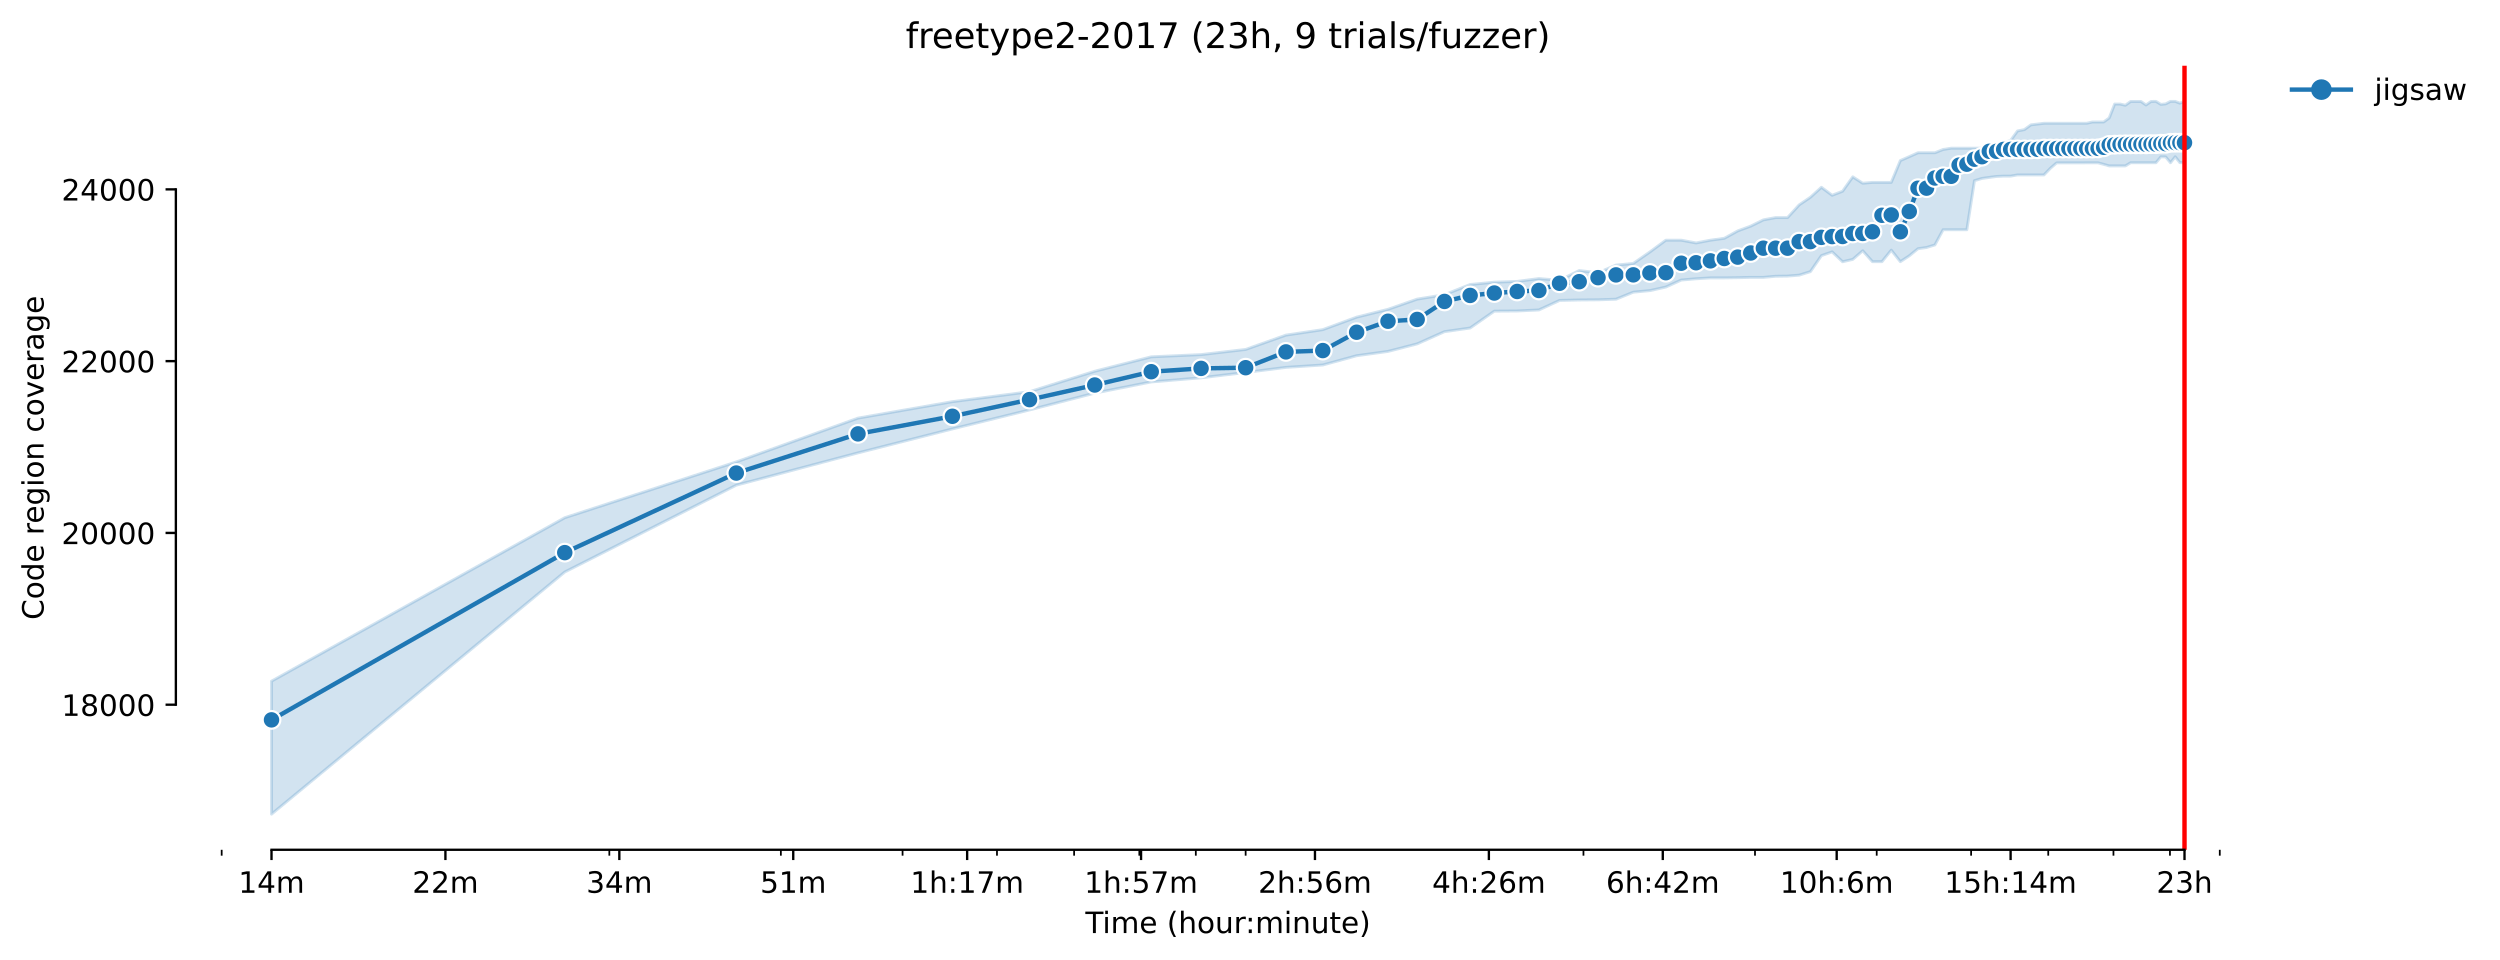 <?xml version="1.0" encoding="utf-8" standalone="no"?>
<!DOCTYPE svg PUBLIC "-//W3C//DTD SVG 1.1//EN"
  "http://www.w3.org/Graphics/SVG/1.1/DTD/svg11.dtd">
<!-- Created with matplotlib (https://matplotlib.org/) -->
<svg height="325.986pt" version="1.1" viewBox="0 0 848.551 325.986" width="848.551pt" xmlns="http://www.w3.org/2000/svg" xmlns:xlink="http://www.w3.org/1999/xlink">
 <defs>
  <style type="text/css">*{stroke-linecap:butt;stroke-linejoin:round;}</style>
 </defs>
 <g id="figure_1">
  <g id="patch_1">
   <path d="M 0 325.986 
L 848.551 325.986 
L 848.551 0 
L 0 0 
z
" style="fill:#ffffff;"/>
  </g>
  <g id="axes_1">
   <g id="patch_2">
    <path d="M 59.691 288.43 
L 773.931 288.43 
L 773.931 22.318 
L 59.691 22.318 
z
" style="fill:#ffffff;"/>
   </g>
   <g id="PolyCollection_1">
    <defs>
     <path d="M 92.156 -94.783 
L 92.156 -49.652 
L 191.689 -131.837 
L 249.912 -161.312 
L 291.222 -172.274 
L 323.264 -180.406 
L 349.445 -186.851 
L 371.58 -192.565 
L 390.755 -196.355 
L 407.668 -197.755 
L 422.797 -199.562 
L 436.483 -201.286 
L 448.978 -202.099 
L 460.472 -205.247 
L 471.113 -206.705 
L 481.02 -209.27 
L 490.288 -213.415 
L 498.993 -214.649 
L 507.201 -220.378 
L 514.965 -220.436 
L 522.33 -220.78 
L 529.336 -224.015 
L 536.016 -224.168 
L 542.399 -224.226 
L 548.511 -224.431 
L 554.373 -226.817 
L 560.005 -227.346 
L 565.424 -228.557 
L 570.646 -230.932 
L 575.685 -231.369 
L 580.553 -231.661 
L 585.262 -231.661 
L 589.821 -231.734 
L 594.239 -231.836 
L 598.526 -231.836 
L 602.689 -232.215 
L 606.734 -232.273 
L 610.668 -232.594 
L 614.498 -233.789 
L 618.228 -239.226 
L 621.863 -240.494 
L 625.409 -237.142 
L 628.869 -237.943 
L 632.248 -240.873 
L 635.549 -237.171 
L 638.776 -237.171 
L 641.932 -241.077 
L 645.02 -237.171 
L 648.044 -239.153 
L 651.004 -241.573 
L 653.905 -241.981 
L 656.749 -242.856 
L 659.537 -248.016 
L 662.273 -248.016 
L 664.957 -248.016 
L 667.592 -248.016 
L 670.179 -264.663 
L 672.721 -265.421 
L 675.218 -265.771 
L 677.673 -266.092 
L 680.086 -266.208 
L 682.46 -266.208 
L 684.795 -266.616 
L 687.092 -266.616 
L 689.354 -266.616 
L 691.58 -266.616 
L 693.772 -266.616 
L 695.932 -268.861 
L 698.059 -270.698 
L 700.155 -270.698 
L 702.221 -270.698 
L 704.258 -270.698 
L 706.267 -270.698 
L 708.247 -270.727 
L 710.201 -270.727 
L 712.129 -270.727 
L 714.03 -270.202 
L 715.908 -269.678 
L 717.76 -269.678 
L 719.59 -269.678 
L 721.396 -269.678 
L 723.18 -270.756 
L 724.942 -270.756 
L 726.682 -270.756 
L 728.402 -270.756 
L 730.101 -270.756 
L 731.781 -270.756 
L 733.441 -272.768 
L 735.082 -272.718 
L 736.705 -270.756 
L 738.309 -272.768 
L 739.896 -270.785 
L 741.465 -270.785 
L 741.465 -291.572 
L 741.465 -291.572 
L 739.896 -290.96 
L 738.309 -291.572 
L 736.705 -291.572 
L 735.082 -290.727 
L 733.441 -290.552 
L 731.781 -291.572 
L 730.101 -291.543 
L 728.402 -290.348 
L 726.682 -291.543 
L 724.942 -291.543 
L 723.18 -291.543 
L 721.396 -290.26 
L 719.59 -290.668 
L 717.76 -290.668 
L 715.908 -285.946 
L 714.03 -284.575 
L 712.129 -284.575 
L 710.201 -284.575 
L 708.247 -284.138 
L 706.267 -284.138 
L 704.258 -284.138 
L 702.221 -284.138 
L 700.155 -284.138 
L 698.059 -284.138 
L 695.932 -284.138 
L 693.772 -284.138 
L 691.58 -283.876 
L 689.354 -283.613 
L 687.092 -281.981 
L 684.795 -281.543 
L 682.46 -278.336 
L 680.086 -277.549 
L 677.673 -277.17 
L 675.218 -277.17 
L 672.721 -275.683 
L 670.179 -275.683 
L 667.592 -275.683 
L 664.957 -275.683 
L 662.273 -275.683 
L 659.537 -275.246 
L 656.749 -274.138 
L 653.905 -274.138 
L 651.004 -274.138 
L 648.044 -272.812 
L 645.02 -271.485 
L 641.932 -264.08 
L 638.776 -264.08 
L 635.549 -264.08 
L 632.248 -263.788 
L 628.869 -265.96 
L 625.409 -261.077 
L 621.863 -259.707 
L 618.228 -262.418 
L 614.498 -259.036 
L 610.668 -256.442 
L 606.734 -252.127 
L 602.689 -252.127 
L 598.526 -251.358 
L 594.239 -249.241 
L 589.821 -247.608 
L 585.262 -245.101 
L 580.553 -244.459 
L 575.685 -243.526 
L 570.646 -244.459 
L 565.424 -244.459 
L 560.005 -240.465 
L 554.373 -236.559 
L 548.511 -236.005 
L 542.399 -233.41 
L 536.016 -234.153 
L 529.336 -230.844 
L 522.33 -231.428 
L 514.965 -230.465 
L 507.201 -230.203 
L 498.993 -229.416 
L 490.288 -225.947 
L 481.02 -224.46 
L 471.113 -220.99 
L 460.472 -218.337 
L 448.978 -214.095 
L 436.483 -212.244 
L 422.797 -207.375 
L 407.668 -205.626 
L 390.755 -204.868 
L 371.58 -199.97 
L 349.445 -193.032 
L 323.264 -189.65 
L 291.222 -184.067 
L 249.912 -169.198 
L 191.689 -150.263 
L 92.156 -94.783 
z
" id="mb2b5dd44fd" style="stroke:#1f77b4;stroke-opacity:0.2;"/>
    </defs>
    <g clip-path="url(#pe4d88404a5)">
     <use style="fill:#1f77b4;fill-opacity:0.2;stroke:#1f77b4;stroke-opacity:0.2;" x="0" xlink:href="#mb2b5dd44fd" y="325.986"/>
    </g>
   </g>
   <g id="matplotlib.axis_1">
    <g id="xtick_1">
     <g id="line2d_1">
      <defs>
       <path d="M 0 0 
L 0 3.5 
" id="m5ed0fbe4b2" style="stroke:#000000;stroke-width:0.8;"/>
      </defs>
      <g>
       <use style="stroke:#000000;stroke-width:0.8;" x="92.156" xlink:href="#m5ed0fbe4b2" y="288.43"/>
      </g>
     </g>
     <g id="text_1">
      <!-- 14m -->
      <g transform="translate(80.923 303.029)scale(0.1 -0.1)">
       <defs>
        <path d="M 12.406 8.297 
L 28.516 8.297 
L 28.516 63.922 
L 10.984 60.406 
L 10.984 69.391 
L 28.422 72.906 
L 38.281 72.906 
L 38.281 8.297 
L 54.391 8.297 
L 54.391 0 
L 12.406 0 
z
" id="DejaVuSans-49"/>
        <path d="M 37.797 64.312 
L 12.891 25.391 
L 37.797 25.391 
z
M 35.203 72.906 
L 47.609 72.906 
L 47.609 25.391 
L 58.016 25.391 
L 58.016 17.188 
L 47.609 17.188 
L 47.609 0 
L 37.797 0 
L 37.797 17.188 
L 4.891 17.188 
L 4.891 26.703 
z
" id="DejaVuSans-52"/>
        <path d="M 52 44.188 
Q 55.375 50.25 60.062 53.125 
Q 64.75 56 71.094 56 
Q 79.641 56 84.281 50.016 
Q 88.922 44.047 88.922 33.016 
L 88.922 0 
L 79.891 0 
L 79.891 32.719 
Q 79.891 40.578 77.094 44.375 
Q 74.312 48.188 68.609 48.188 
Q 61.625 48.188 57.562 43.547 
Q 53.516 38.922 53.516 30.906 
L 53.516 0 
L 44.484 0 
L 44.484 32.719 
Q 44.484 40.625 41.703 44.406 
Q 38.922 48.188 33.109 48.188 
Q 26.219 48.188 22.156 43.531 
Q 18.109 38.875 18.109 30.906 
L 18.109 0 
L 9.078 0 
L 9.078 54.688 
L 18.109 54.688 
L 18.109 46.188 
Q 21.188 51.219 25.484 53.609 
Q 29.781 56 35.688 56 
Q 41.656 56 45.828 52.969 
Q 50 49.953 52 44.188 
z
" id="DejaVuSans-109"/>
       </defs>
       <use xlink:href="#DejaVuSans-49"/>
       <use x="63.623" xlink:href="#DejaVuSans-52"/>
       <use x="127.246" xlink:href="#DejaVuSans-109"/>
      </g>
     </g>
    </g>
    <g id="xtick_2">
     <g id="line2d_2">
      <g>
       <use style="stroke:#000000;stroke-width:0.8;" x="151.184" xlink:href="#m5ed0fbe4b2" y="288.43"/>
      </g>
     </g>
     <g id="text_2">
      <!-- 22m -->
      <g transform="translate(139.952 303.029)scale(0.1 -0.1)">
       <defs>
        <path d="M 19.188 8.297 
L 53.609 8.297 
L 53.609 0 
L 7.328 0 
L 7.328 8.297 
Q 12.938 14.109 22.625 23.891 
Q 32.328 33.688 34.812 36.531 
Q 39.547 41.844 41.422 45.531 
Q 43.312 49.219 43.312 52.781 
Q 43.312 58.594 39.234 62.25 
Q 35.156 65.922 28.609 65.922 
Q 23.969 65.922 18.812 64.312 
Q 13.672 62.703 7.812 59.422 
L 7.812 69.391 
Q 13.766 71.781 18.938 73 
Q 24.125 74.219 28.422 74.219 
Q 39.75 74.219 46.484 68.547 
Q 53.219 62.891 53.219 53.422 
Q 53.219 48.922 51.531 44.891 
Q 49.859 40.875 45.406 35.406 
Q 44.188 33.984 37.641 27.219 
Q 31.109 20.453 19.188 8.297 
z
" id="DejaVuSans-50"/>
       </defs>
       <use xlink:href="#DejaVuSans-50"/>
       <use x="63.623" xlink:href="#DejaVuSans-50"/>
       <use x="127.246" xlink:href="#DejaVuSans-109"/>
      </g>
     </g>
    </g>
    <g id="xtick_3">
     <g id="line2d_3">
      <g>
       <use style="stroke:#000000;stroke-width:0.8;" x="210.213" xlink:href="#m5ed0fbe4b2" y="288.43"/>
      </g>
     </g>
     <g id="text_3">
      <!-- 34m -->
      <g transform="translate(198.98 303.029)scale(0.1 -0.1)">
       <defs>
        <path d="M 40.578 39.312 
Q 47.656 37.797 51.625 33 
Q 55.609 28.219 55.609 21.188 
Q 55.609 10.406 48.188 4.484 
Q 40.766 -1.422 27.094 -1.422 
Q 22.516 -1.422 17.656 -0.516 
Q 12.797 0.391 7.625 2.203 
L 7.625 11.719 
Q 11.719 9.328 16.594 8.109 
Q 21.484 6.891 26.812 6.891 
Q 36.078 6.891 40.938 10.547 
Q 45.797 14.203 45.797 21.188 
Q 45.797 27.641 41.281 31.266 
Q 36.766 34.906 28.719 34.906 
L 20.219 34.906 
L 20.219 43.016 
L 29.109 43.016 
Q 36.375 43.016 40.234 45.922 
Q 44.094 48.828 44.094 54.297 
Q 44.094 59.906 40.109 62.906 
Q 36.141 65.922 28.719 65.922 
Q 24.656 65.922 20.016 65.031 
Q 15.375 64.156 9.812 62.312 
L 9.812 71.094 
Q 15.438 72.656 20.344 73.438 
Q 25.25 74.219 29.594 74.219 
Q 40.828 74.219 47.359 69.109 
Q 53.906 64.016 53.906 55.328 
Q 53.906 49.266 50.438 45.094 
Q 46.969 40.922 40.578 39.312 
z
" id="DejaVuSans-51"/>
       </defs>
       <use xlink:href="#DejaVuSans-51"/>
       <use x="63.623" xlink:href="#DejaVuSans-52"/>
       <use x="127.246" xlink:href="#DejaVuSans-109"/>
      </g>
     </g>
    </g>
    <g id="xtick_4">
     <g id="line2d_4">
      <g>
       <use style="stroke:#000000;stroke-width:0.8;" x="269.241" xlink:href="#m5ed0fbe4b2" y="288.43"/>
      </g>
     </g>
     <g id="text_4">
      <!-- 51m -->
      <g transform="translate(258.008 303.029)scale(0.1 -0.1)">
       <defs>
        <path d="M 10.797 72.906 
L 49.516 72.906 
L 49.516 64.594 
L 19.828 64.594 
L 19.828 46.734 
Q 21.969 47.469 24.109 47.828 
Q 26.266 48.188 28.422 48.188 
Q 40.625 48.188 47.75 41.5 
Q 54.891 34.812 54.891 23.391 
Q 54.891 11.625 47.562 5.094 
Q 40.234 -1.422 26.906 -1.422 
Q 22.312 -1.422 17.547 -0.641 
Q 12.797 0.141 7.719 1.703 
L 7.719 11.625 
Q 12.109 9.234 16.797 8.062 
Q 21.484 6.891 26.703 6.891 
Q 35.156 6.891 40.078 11.328 
Q 45.016 15.766 45.016 23.391 
Q 45.016 31 40.078 35.438 
Q 35.156 39.891 26.703 39.891 
Q 22.75 39.891 18.812 39.016 
Q 14.891 38.141 10.797 36.281 
z
" id="DejaVuSans-53"/>
       </defs>
       <use xlink:href="#DejaVuSans-53"/>
       <use x="63.623" xlink:href="#DejaVuSans-49"/>
       <use x="127.246" xlink:href="#DejaVuSans-109"/>
      </g>
     </g>
    </g>
    <g id="xtick_5">
     <g id="line2d_5">
      <g>
       <use style="stroke:#000000;stroke-width:0.8;" x="328.269" xlink:href="#m5ed0fbe4b2" y="288.43"/>
      </g>
     </g>
     <g id="text_5">
      <!-- 1h:17m -->
      <g transform="translate(309.002 303.029)scale(0.1 -0.1)">
       <defs>
        <path d="M 54.891 33.016 
L 54.891 0 
L 45.906 0 
L 45.906 32.719 
Q 45.906 40.484 42.875 44.328 
Q 39.844 48.188 33.797 48.188 
Q 26.516 48.188 22.312 43.547 
Q 18.109 38.922 18.109 30.906 
L 18.109 0 
L 9.078 0 
L 9.078 75.984 
L 18.109 75.984 
L 18.109 46.188 
Q 21.344 51.125 25.703 53.562 
Q 30.078 56 35.797 56 
Q 45.219 56 50.047 50.172 
Q 54.891 44.344 54.891 33.016 
z
" id="DejaVuSans-104"/>
        <path d="M 11.719 12.406 
L 22.016 12.406 
L 22.016 0 
L 11.719 0 
z
M 11.719 51.703 
L 22.016 51.703 
L 22.016 39.312 
L 11.719 39.312 
z
" id="DejaVuSans-58"/>
        <path d="M 8.203 72.906 
L 55.078 72.906 
L 55.078 68.703 
L 28.609 0 
L 18.312 0 
L 43.219 64.594 
L 8.203 64.594 
z
" id="DejaVuSans-55"/>
       </defs>
       <use xlink:href="#DejaVuSans-49"/>
       <use x="63.623" xlink:href="#DejaVuSans-104"/>
       <use x="127.002" xlink:href="#DejaVuSans-58"/>
       <use x="160.693" xlink:href="#DejaVuSans-49"/>
       <use x="224.316" xlink:href="#DejaVuSans-55"/>
       <use x="287.939" xlink:href="#DejaVuSans-109"/>
      </g>
     </g>
    </g>
    <g id="xtick_6">
     <g id="line2d_6">
      <g>
       <use style="stroke:#000000;stroke-width:0.8;" x="387.297" xlink:href="#m5ed0fbe4b2" y="288.43"/>
      </g>
     </g>
     <g id="text_6">
      <!-- 1h:57m -->
      <g transform="translate(368.03 303.029)scale(0.1 -0.1)">
       <use xlink:href="#DejaVuSans-49"/>
       <use x="63.623" xlink:href="#DejaVuSans-104"/>
       <use x="127.002" xlink:href="#DejaVuSans-58"/>
       <use x="160.693" xlink:href="#DejaVuSans-53"/>
       <use x="224.316" xlink:href="#DejaVuSans-55"/>
       <use x="287.939" xlink:href="#DejaVuSans-109"/>
      </g>
     </g>
    </g>
    <g id="xtick_7">
     <g id="line2d_7">
      <g>
       <use style="stroke:#000000;stroke-width:0.8;" x="446.326" xlink:href="#m5ed0fbe4b2" y="288.43"/>
      </g>
     </g>
     <g id="text_7">
      <!-- 2h:56m -->
      <g transform="translate(427.058 303.029)scale(0.1 -0.1)">
       <defs>
        <path d="M 33.016 40.375 
Q 26.375 40.375 22.484 35.828 
Q 18.609 31.297 18.609 23.391 
Q 18.609 15.531 22.484 10.953 
Q 26.375 6.391 33.016 6.391 
Q 39.656 6.391 43.531 10.953 
Q 47.406 15.531 47.406 23.391 
Q 47.406 31.297 43.531 35.828 
Q 39.656 40.375 33.016 40.375 
z
M 52.594 71.297 
L 52.594 62.312 
Q 48.875 64.062 45.094 64.984 
Q 41.312 65.922 37.594 65.922 
Q 27.828 65.922 22.672 59.328 
Q 17.531 52.734 16.797 39.406 
Q 19.672 43.656 24.016 45.922 
Q 28.375 48.188 33.594 48.188 
Q 44.578 48.188 50.953 41.516 
Q 57.328 34.859 57.328 23.391 
Q 57.328 12.156 50.688 5.359 
Q 44.047 -1.422 33.016 -1.422 
Q 20.359 -1.422 13.672 8.266 
Q 6.984 17.969 6.984 36.375 
Q 6.984 53.656 15.188 63.938 
Q 23.391 74.219 37.203 74.219 
Q 40.922 74.219 44.703 73.484 
Q 48.484 72.75 52.594 71.297 
z
" id="DejaVuSans-54"/>
       </defs>
       <use xlink:href="#DejaVuSans-50"/>
       <use x="63.623" xlink:href="#DejaVuSans-104"/>
       <use x="127.002" xlink:href="#DejaVuSans-58"/>
       <use x="160.693" xlink:href="#DejaVuSans-53"/>
       <use x="224.316" xlink:href="#DejaVuSans-54"/>
       <use x="287.939" xlink:href="#DejaVuSans-109"/>
      </g>
     </g>
    </g>
    <g id="xtick_8">
     <g id="line2d_8">
      <g>
       <use style="stroke:#000000;stroke-width:0.8;" x="505.354" xlink:href="#m5ed0fbe4b2" y="288.43"/>
      </g>
     </g>
     <g id="text_8">
      <!-- 4h:26m -->
      <g transform="translate(486.087 303.029)scale(0.1 -0.1)">
       <use xlink:href="#DejaVuSans-52"/>
       <use x="63.623" xlink:href="#DejaVuSans-104"/>
       <use x="127.002" xlink:href="#DejaVuSans-58"/>
       <use x="160.693" xlink:href="#DejaVuSans-50"/>
       <use x="224.316" xlink:href="#DejaVuSans-54"/>
       <use x="287.939" xlink:href="#DejaVuSans-109"/>
      </g>
     </g>
    </g>
    <g id="xtick_9">
     <g id="line2d_9">
      <g>
       <use style="stroke:#000000;stroke-width:0.8;" x="564.382" xlink:href="#m5ed0fbe4b2" y="288.43"/>
      </g>
     </g>
     <g id="text_9">
      <!-- 6h:42m -->
      <g transform="translate(545.115 303.029)scale(0.1 -0.1)">
       <use xlink:href="#DejaVuSans-54"/>
       <use x="63.623" xlink:href="#DejaVuSans-104"/>
       <use x="127.002" xlink:href="#DejaVuSans-58"/>
       <use x="160.693" xlink:href="#DejaVuSans-52"/>
       <use x="224.316" xlink:href="#DejaVuSans-50"/>
       <use x="287.939" xlink:href="#DejaVuSans-109"/>
      </g>
     </g>
    </g>
    <g id="xtick_10">
     <g id="line2d_10">
      <g>
       <use style="stroke:#000000;stroke-width:0.8;" x="623.41" xlink:href="#m5ed0fbe4b2" y="288.43"/>
      </g>
     </g>
     <g id="text_10">
      <!-- 10h:6m -->
      <g transform="translate(604.143 303.029)scale(0.1 -0.1)">
       <defs>
        <path d="M 31.781 66.406 
Q 24.172 66.406 20.328 58.906 
Q 16.5 51.422 16.5 36.375 
Q 16.5 21.391 20.328 13.891 
Q 24.172 6.391 31.781 6.391 
Q 39.453 6.391 43.281 13.891 
Q 47.125 21.391 47.125 36.375 
Q 47.125 51.422 43.281 58.906 
Q 39.453 66.406 31.781 66.406 
z
M 31.781 74.219 
Q 44.047 74.219 50.516 64.516 
Q 56.984 54.828 56.984 36.375 
Q 56.984 17.969 50.516 8.266 
Q 44.047 -1.422 31.781 -1.422 
Q 19.531 -1.422 13.062 8.266 
Q 6.594 17.969 6.594 36.375 
Q 6.594 54.828 13.062 64.516 
Q 19.531 74.219 31.781 74.219 
z
" id="DejaVuSans-48"/>
       </defs>
       <use xlink:href="#DejaVuSans-49"/>
       <use x="63.623" xlink:href="#DejaVuSans-48"/>
       <use x="127.246" xlink:href="#DejaVuSans-104"/>
       <use x="190.625" xlink:href="#DejaVuSans-58"/>
       <use x="224.316" xlink:href="#DejaVuSans-54"/>
       <use x="287.939" xlink:href="#DejaVuSans-109"/>
      </g>
     </g>
    </g>
    <g id="xtick_11">
     <g id="line2d_11">
      <g>
       <use style="stroke:#000000;stroke-width:0.8;" x="682.439" xlink:href="#m5ed0fbe4b2" y="288.43"/>
      </g>
     </g>
     <g id="text_11">
      <!-- 15h:14m -->
      <g transform="translate(659.99 303.029)scale(0.1 -0.1)">
       <use xlink:href="#DejaVuSans-49"/>
       <use x="63.623" xlink:href="#DejaVuSans-53"/>
       <use x="127.246" xlink:href="#DejaVuSans-104"/>
       <use x="190.625" xlink:href="#DejaVuSans-58"/>
       <use x="224.316" xlink:href="#DejaVuSans-49"/>
       <use x="287.939" xlink:href="#DejaVuSans-52"/>
       <use x="351.562" xlink:href="#DejaVuSans-109"/>
      </g>
     </g>
    </g>
    <g id="xtick_12">
     <g id="line2d_12">
      <g>
       <use style="stroke:#000000;stroke-width:0.8;" x="741.467" xlink:href="#m5ed0fbe4b2" y="288.43"/>
      </g>
     </g>
     <g id="text_12">
      <!-- 23h -->
      <g transform="translate(731.936 303.029)scale(0.1 -0.1)">
       <use xlink:href="#DejaVuSans-50"/>
       <use x="63.623" xlink:href="#DejaVuSans-51"/>
       <use x="127.246" xlink:href="#DejaVuSans-104"/>
      </g>
     </g>
    </g>
    <g id="xtick_13">
     <g id="line2d_13">
      <defs>
       <path d="M 0 0 
L 0 2 
" id="mc67e1b78d8" style="stroke:#000000;stroke-width:0.6;"/>
      </defs>
      <g>
       <use style="stroke:#000000;stroke-width:0.6;" x="75.243" xlink:href="#mc67e1b78d8" y="288.43"/>
      </g>
     </g>
    </g>
    <g id="xtick_14">
     <g id="line2d_14">
      <g>
       <use style="stroke:#000000;stroke-width:0.6;" x="206.818" xlink:href="#mc67e1b78d8" y="288.43"/>
      </g>
     </g>
    </g>
    <g id="xtick_15">
     <g id="line2d_15">
      <g>
       <use style="stroke:#000000;stroke-width:0.6;" x="265.041" xlink:href="#mc67e1b78d8" y="288.43"/>
      </g>
     </g>
    </g>
    <g id="xtick_16">
     <g id="line2d_16">
      <g>
       <use style="stroke:#000000;stroke-width:0.6;" x="306.351" xlink:href="#mc67e1b78d8" y="288.43"/>
      </g>
     </g>
    </g>
    <g id="xtick_17">
     <g id="line2d_17">
      <g>
       <use style="stroke:#000000;stroke-width:0.6;" x="338.394" xlink:href="#mc67e1b78d8" y="288.43"/>
      </g>
     </g>
    </g>
    <g id="xtick_18">
     <g id="line2d_18">
      <g>
       <use style="stroke:#000000;stroke-width:0.6;" x="364.574" xlink:href="#mc67e1b78d8" y="288.43"/>
      </g>
     </g>
    </g>
    <g id="xtick_19">
     <g id="line2d_19">
      <g>
       <use style="stroke:#000000;stroke-width:0.6;" x="386.71" xlink:href="#mc67e1b78d8" y="288.43"/>
      </g>
     </g>
    </g>
    <g id="xtick_20">
     <g id="line2d_20">
      <g>
       <use style="stroke:#000000;stroke-width:0.6;" x="405.884" xlink:href="#mc67e1b78d8" y="288.43"/>
      </g>
     </g>
    </g>
    <g id="xtick_21">
     <g id="line2d_21">
      <g>
       <use style="stroke:#000000;stroke-width:0.6;" x="422.797" xlink:href="#mc67e1b78d8" y="288.43"/>
      </g>
     </g>
    </g>
    <g id="xtick_22">
     <g id="line2d_22">
      <g>
       <use style="stroke:#000000;stroke-width:0.6;" x="537.459" xlink:href="#mc67e1b78d8" y="288.43"/>
      </g>
     </g>
    </g>
    <g id="xtick_23">
     <g id="line2d_23">
      <g>
       <use style="stroke:#000000;stroke-width:0.6;" x="595.682" xlink:href="#mc67e1b78d8" y="288.43"/>
      </g>
     </g>
    </g>
    <g id="xtick_24">
     <g id="line2d_24">
      <g>
       <use style="stroke:#000000;stroke-width:0.6;" x="636.992" xlink:href="#mc67e1b78d8" y="288.43"/>
      </g>
     </g>
    </g>
    <g id="xtick_25">
     <g id="line2d_25">
      <g>
       <use style="stroke:#000000;stroke-width:0.6;" x="669.035" xlink:href="#mc67e1b78d8" y="288.43"/>
      </g>
     </g>
    </g>
    <g id="xtick_26">
     <g id="line2d_26">
      <g>
       <use style="stroke:#000000;stroke-width:0.6;" x="695.215" xlink:href="#mc67e1b78d8" y="288.43"/>
      </g>
     </g>
    </g>
    <g id="xtick_27">
     <g id="line2d_27">
      <g>
       <use style="stroke:#000000;stroke-width:0.6;" x="717.351" xlink:href="#mc67e1b78d8" y="288.43"/>
      </g>
     </g>
    </g>
    <g id="xtick_28">
     <g id="line2d_28">
      <g>
       <use style="stroke:#000000;stroke-width:0.6;" x="736.525" xlink:href="#mc67e1b78d8" y="288.43"/>
      </g>
     </g>
    </g>
    <g id="xtick_29">
     <g id="line2d_29">
      <g>
       <use style="stroke:#000000;stroke-width:0.6;" x="753.438" xlink:href="#mc67e1b78d8" y="288.43"/>
      </g>
     </g>
    </g>
    <g id="text_13">
     <!-- Time (hour:minute) -->
     <g transform="translate(368.404 316.707)scale(0.1 -0.1)">
      <defs>
       <path d="M -0.297 72.906 
L 61.375 72.906 
L 61.375 64.594 
L 35.5 64.594 
L 35.5 0 
L 25.594 0 
L 25.594 64.594 
L -0.297 64.594 
z
" id="DejaVuSans-84"/>
       <path d="M 9.422 54.688 
L 18.406 54.688 
L 18.406 0 
L 9.422 0 
z
M 9.422 75.984 
L 18.406 75.984 
L 18.406 64.594 
L 9.422 64.594 
z
" id="DejaVuSans-105"/>
       <path d="M 56.203 29.594 
L 56.203 25.203 
L 14.891 25.203 
Q 15.484 15.922 20.484 11.062 
Q 25.484 6.203 34.422 6.203 
Q 39.594 6.203 44.453 7.469 
Q 49.312 8.734 54.109 11.281 
L 54.109 2.781 
Q 49.266 0.734 44.188 -0.344 
Q 39.109 -1.422 33.891 -1.422 
Q 20.797 -1.422 13.156 6.188 
Q 5.516 13.812 5.516 26.812 
Q 5.516 40.234 12.766 48.109 
Q 20.016 56 32.328 56 
Q 43.359 56 49.781 48.891 
Q 56.203 41.797 56.203 29.594 
z
M 47.219 32.234 
Q 47.125 39.594 43.094 43.984 
Q 39.062 48.391 32.422 48.391 
Q 24.906 48.391 20.391 44.141 
Q 15.875 39.891 15.188 32.172 
z
" id="DejaVuSans-101"/>
       <path id="DejaVuSans-32"/>
       <path d="M 31 75.875 
Q 24.469 64.656 21.281 53.656 
Q 18.109 42.672 18.109 31.391 
Q 18.109 20.125 21.312 9.062 
Q 24.516 -2 31 -13.188 
L 23.188 -13.188 
Q 15.875 -1.703 12.234 9.375 
Q 8.594 20.453 8.594 31.391 
Q 8.594 42.281 12.203 53.312 
Q 15.828 64.359 23.188 75.875 
z
" id="DejaVuSans-40"/>
       <path d="M 30.609 48.391 
Q 23.391 48.391 19.188 42.75 
Q 14.984 37.109 14.984 27.297 
Q 14.984 17.484 19.156 11.844 
Q 23.344 6.203 30.609 6.203 
Q 37.797 6.203 41.984 11.859 
Q 46.188 17.531 46.188 27.297 
Q 46.188 37.016 41.984 42.703 
Q 37.797 48.391 30.609 48.391 
z
M 30.609 56 
Q 42.328 56 49.016 48.375 
Q 55.719 40.766 55.719 27.297 
Q 55.719 13.875 49.016 6.219 
Q 42.328 -1.422 30.609 -1.422 
Q 18.844 -1.422 12.172 6.219 
Q 5.516 13.875 5.516 27.297 
Q 5.516 40.766 12.172 48.375 
Q 18.844 56 30.609 56 
z
" id="DejaVuSans-111"/>
       <path d="M 8.5 21.578 
L 8.5 54.688 
L 17.484 54.688 
L 17.484 21.922 
Q 17.484 14.156 20.5 10.266 
Q 23.531 6.391 29.594 6.391 
Q 36.859 6.391 41.078 11.031 
Q 45.312 15.672 45.312 23.688 
L 45.312 54.688 
L 54.297 54.688 
L 54.297 0 
L 45.312 0 
L 45.312 8.406 
Q 42.047 3.422 37.719 1 
Q 33.406 -1.422 27.688 -1.422 
Q 18.266 -1.422 13.375 4.438 
Q 8.5 10.297 8.5 21.578 
z
M 31.109 56 
z
" id="DejaVuSans-117"/>
       <path d="M 41.109 46.297 
Q 39.594 47.172 37.812 47.578 
Q 36.031 48 33.891 48 
Q 26.266 48 22.188 43.047 
Q 18.109 38.094 18.109 28.812 
L 18.109 0 
L 9.078 0 
L 9.078 54.688 
L 18.109 54.688 
L 18.109 46.188 
Q 20.953 51.172 25.484 53.578 
Q 30.031 56 36.531 56 
Q 37.453 56 38.578 55.875 
Q 39.703 55.766 41.062 55.516 
z
" id="DejaVuSans-114"/>
       <path d="M 54.891 33.016 
L 54.891 0 
L 45.906 0 
L 45.906 32.719 
Q 45.906 40.484 42.875 44.328 
Q 39.844 48.188 33.797 48.188 
Q 26.516 48.188 22.312 43.547 
Q 18.109 38.922 18.109 30.906 
L 18.109 0 
L 9.078 0 
L 9.078 54.688 
L 18.109 54.688 
L 18.109 46.188 
Q 21.344 51.125 25.703 53.562 
Q 30.078 56 35.797 56 
Q 45.219 56 50.047 50.172 
Q 54.891 44.344 54.891 33.016 
z
" id="DejaVuSans-110"/>
       <path d="M 18.312 70.219 
L 18.312 54.688 
L 36.812 54.688 
L 36.812 47.703 
L 18.312 47.703 
L 18.312 18.016 
Q 18.312 11.328 20.141 9.422 
Q 21.969 7.516 27.594 7.516 
L 36.812 7.516 
L 36.812 0 
L 27.594 0 
Q 17.188 0 13.234 3.875 
Q 9.281 7.766 9.281 18.016 
L 9.281 47.703 
L 2.688 47.703 
L 2.688 54.688 
L 9.281 54.688 
L 9.281 70.219 
z
" id="DejaVuSans-116"/>
       <path d="M 8.016 75.875 
L 15.828 75.875 
Q 23.141 64.359 26.781 53.312 
Q 30.422 42.281 30.422 31.391 
Q 30.422 20.453 26.781 9.375 
Q 23.141 -1.703 15.828 -13.188 
L 8.016 -13.188 
Q 14.5 -2 17.703 9.062 
Q 20.906 20.125 20.906 31.391 
Q 20.906 42.672 17.703 53.656 
Q 14.5 64.656 8.016 75.875 
z
" id="DejaVuSans-41"/>
      </defs>
      <use xlink:href="#DejaVuSans-84"/>
      <use x="57.959" xlink:href="#DejaVuSans-105"/>
      <use x="85.742" xlink:href="#DejaVuSans-109"/>
      <use x="183.154" xlink:href="#DejaVuSans-101"/>
      <use x="244.678" xlink:href="#DejaVuSans-32"/>
      <use x="276.465" xlink:href="#DejaVuSans-40"/>
      <use x="315.479" xlink:href="#DejaVuSans-104"/>
      <use x="378.857" xlink:href="#DejaVuSans-111"/>
      <use x="440.039" xlink:href="#DejaVuSans-117"/>
      <use x="503.418" xlink:href="#DejaVuSans-114"/>
      <use x="542.781" xlink:href="#DejaVuSans-58"/>
      <use x="576.473" xlink:href="#DejaVuSans-109"/>
      <use x="673.885" xlink:href="#DejaVuSans-105"/>
      <use x="701.668" xlink:href="#DejaVuSans-110"/>
      <use x="765.047" xlink:href="#DejaVuSans-117"/>
      <use x="828.426" xlink:href="#DejaVuSans-116"/>
      <use x="867.635" xlink:href="#DejaVuSans-101"/>
      <use x="929.158" xlink:href="#DejaVuSans-41"/>
     </g>
    </g>
   </g>
   <g id="matplotlib.axis_2">
    <g id="ytick_1">
     <g id="line2d_30">
      <defs>
       <path d="M 0 0 
L -3.5 0 
" id="m60348c492c" style="stroke:#000000;stroke-width:0.8;"/>
      </defs>
      <g>
       <use style="stroke:#000000;stroke-width:0.8;" x="59.691" xlink:href="#m60348c492c" y="239.192"/>
      </g>
     </g>
     <g id="text_14">
      <!-- 18000 -->
      <g transform="translate(20.878 242.991)scale(0.1 -0.1)">
       <defs>
        <path d="M 31.781 34.625 
Q 24.75 34.625 20.719 30.859 
Q 16.703 27.094 16.703 20.516 
Q 16.703 13.922 20.719 10.156 
Q 24.75 6.391 31.781 6.391 
Q 38.812 6.391 42.859 10.172 
Q 46.922 13.969 46.922 20.516 
Q 46.922 27.094 42.891 30.859 
Q 38.875 34.625 31.781 34.625 
z
M 21.922 38.812 
Q 15.578 40.375 12.031 44.719 
Q 8.5 49.078 8.5 55.328 
Q 8.5 64.062 14.719 69.141 
Q 20.953 74.219 31.781 74.219 
Q 42.672 74.219 48.875 69.141 
Q 55.078 64.062 55.078 55.328 
Q 55.078 49.078 51.531 44.719 
Q 48 40.375 41.703 38.812 
Q 48.828 37.156 52.797 32.312 
Q 56.781 27.484 56.781 20.516 
Q 56.781 9.906 50.312 4.234 
Q 43.844 -1.422 31.781 -1.422 
Q 19.734 -1.422 13.25 4.234 
Q 6.781 9.906 6.781 20.516 
Q 6.781 27.484 10.781 32.312 
Q 14.797 37.156 21.922 38.812 
z
M 18.312 54.391 
Q 18.312 48.734 21.844 45.562 
Q 25.391 42.391 31.781 42.391 
Q 38.141 42.391 41.719 45.562 
Q 45.312 48.734 45.312 54.391 
Q 45.312 60.062 41.719 63.234 
Q 38.141 66.406 31.781 66.406 
Q 25.391 66.406 21.844 63.234 
Q 18.312 60.062 18.312 54.391 
z
" id="DejaVuSans-56"/>
       </defs>
       <use xlink:href="#DejaVuSans-49"/>
       <use x="63.623" xlink:href="#DejaVuSans-56"/>
       <use x="127.246" xlink:href="#DejaVuSans-48"/>
       <use x="190.869" xlink:href="#DejaVuSans-48"/>
       <use x="254.492" xlink:href="#DejaVuSans-48"/>
      </g>
     </g>
    </g>
    <g id="ytick_2">
     <g id="line2d_31">
      <g>
       <use style="stroke:#000000;stroke-width:0.8;" x="59.691" xlink:href="#m60348c492c" y="180.884"/>
      </g>
     </g>
     <g id="text_15">
      <!-- 20000 -->
      <g transform="translate(20.878 184.683)scale(0.1 -0.1)">
       <use xlink:href="#DejaVuSans-50"/>
       <use x="63.623" xlink:href="#DejaVuSans-48"/>
       <use x="127.246" xlink:href="#DejaVuSans-48"/>
       <use x="190.869" xlink:href="#DejaVuSans-48"/>
       <use x="254.492" xlink:href="#DejaVuSans-48"/>
      </g>
     </g>
    </g>
    <g id="ytick_3">
     <g id="line2d_32">
      <g>
       <use style="stroke:#000000;stroke-width:0.8;" x="59.691" xlink:href="#m60348c492c" y="122.576"/>
      </g>
     </g>
     <g id="text_16">
      <!-- 22000 -->
      <g transform="translate(20.878 126.375)scale(0.1 -0.1)">
       <use xlink:href="#DejaVuSans-50"/>
       <use x="63.623" xlink:href="#DejaVuSans-50"/>
       <use x="127.246" xlink:href="#DejaVuSans-48"/>
       <use x="190.869" xlink:href="#DejaVuSans-48"/>
       <use x="254.492" xlink:href="#DejaVuSans-48"/>
      </g>
     </g>
    </g>
    <g id="ytick_4">
     <g id="line2d_33">
      <g>
       <use style="stroke:#000000;stroke-width:0.8;" x="59.691" xlink:href="#m60348c492c" y="64.268"/>
      </g>
     </g>
     <g id="text_17">
      <!-- 24000 -->
      <g transform="translate(20.878 68.067)scale(0.1 -0.1)">
       <use xlink:href="#DejaVuSans-50"/>
       <use x="63.623" xlink:href="#DejaVuSans-52"/>
       <use x="127.246" xlink:href="#DejaVuSans-48"/>
       <use x="190.869" xlink:href="#DejaVuSans-48"/>
       <use x="254.492" xlink:href="#DejaVuSans-48"/>
      </g>
     </g>
    </g>
    <g id="text_18">
     <!-- Code region coverage -->
     <g transform="translate(14.798 210.38)rotate(-90)scale(0.1 -0.1)">
      <defs>
       <path d="M 64.406 67.281 
L 64.406 56.891 
Q 59.422 61.531 53.781 63.812 
Q 48.141 66.109 41.797 66.109 
Q 29.297 66.109 22.656 58.469 
Q 16.016 50.828 16.016 36.375 
Q 16.016 21.969 22.656 14.328 
Q 29.297 6.688 41.797 6.688 
Q 48.141 6.688 53.781 8.984 
Q 59.422 11.281 64.406 15.922 
L 64.406 5.609 
Q 59.234 2.094 53.438 0.328 
Q 47.656 -1.422 41.219 -1.422 
Q 24.656 -1.422 15.125 8.703 
Q 5.609 18.844 5.609 36.375 
Q 5.609 53.953 15.125 64.078 
Q 24.656 74.219 41.219 74.219 
Q 47.75 74.219 53.531 72.484 
Q 59.328 70.75 64.406 67.281 
z
" id="DejaVuSans-67"/>
       <path d="M 45.406 46.391 
L 45.406 75.984 
L 54.391 75.984 
L 54.391 0 
L 45.406 0 
L 45.406 8.203 
Q 42.578 3.328 38.25 0.953 
Q 33.938 -1.422 27.875 -1.422 
Q 17.969 -1.422 11.734 6.484 
Q 5.516 14.406 5.516 27.297 
Q 5.516 40.188 11.734 48.094 
Q 17.969 56 27.875 56 
Q 33.938 56 38.25 53.625 
Q 42.578 51.266 45.406 46.391 
z
M 14.797 27.297 
Q 14.797 17.391 18.875 11.75 
Q 22.953 6.109 30.078 6.109 
Q 37.203 6.109 41.297 11.75 
Q 45.406 17.391 45.406 27.297 
Q 45.406 37.203 41.297 42.844 
Q 37.203 48.484 30.078 48.484 
Q 22.953 48.484 18.875 42.844 
Q 14.797 37.203 14.797 27.297 
z
" id="DejaVuSans-100"/>
       <path d="M 45.406 27.984 
Q 45.406 37.75 41.375 43.109 
Q 37.359 48.484 30.078 48.484 
Q 22.859 48.484 18.828 43.109 
Q 14.797 37.75 14.797 27.984 
Q 14.797 18.266 18.828 12.891 
Q 22.859 7.516 30.078 7.516 
Q 37.359 7.516 41.375 12.891 
Q 45.406 18.266 45.406 27.984 
z
M 54.391 6.781 
Q 54.391 -7.172 48.188 -13.984 
Q 42 -20.797 29.203 -20.797 
Q 24.469 -20.797 20.266 -20.094 
Q 16.062 -19.391 12.109 -17.922 
L 12.109 -9.188 
Q 16.062 -11.328 19.922 -12.344 
Q 23.781 -13.375 27.781 -13.375 
Q 36.625 -13.375 41.016 -8.766 
Q 45.406 -4.156 45.406 5.172 
L 45.406 9.625 
Q 42.625 4.781 38.281 2.391 
Q 33.938 0 27.875 0 
Q 17.828 0 11.672 7.656 
Q 5.516 15.328 5.516 27.984 
Q 5.516 40.672 11.672 48.328 
Q 17.828 56 27.875 56 
Q 33.938 56 38.281 53.609 
Q 42.625 51.219 45.406 46.391 
L 45.406 54.688 
L 54.391 54.688 
z
" id="DejaVuSans-103"/>
       <path d="M 48.781 52.594 
L 48.781 44.188 
Q 44.969 46.297 41.141 47.344 
Q 37.312 48.391 33.406 48.391 
Q 24.656 48.391 19.812 42.844 
Q 14.984 37.312 14.984 27.297 
Q 14.984 17.281 19.812 11.734 
Q 24.656 6.203 33.406 6.203 
Q 37.312 6.203 41.141 7.25 
Q 44.969 8.297 48.781 10.406 
L 48.781 2.094 
Q 45.016 0.344 40.984 -0.531 
Q 36.969 -1.422 32.422 -1.422 
Q 20.062 -1.422 12.781 6.344 
Q 5.516 14.109 5.516 27.297 
Q 5.516 40.672 12.859 48.328 
Q 20.219 56 33.016 56 
Q 37.156 56 41.109 55.141 
Q 45.062 54.297 48.781 52.594 
z
" id="DejaVuSans-99"/>
       <path d="M 2.984 54.688 
L 12.5 54.688 
L 29.594 8.797 
L 46.688 54.688 
L 56.203 54.688 
L 35.688 0 
L 23.484 0 
z
" id="DejaVuSans-118"/>
       <path d="M 34.281 27.484 
Q 23.391 27.484 19.188 25 
Q 14.984 22.516 14.984 16.5 
Q 14.984 11.719 18.141 8.906 
Q 21.297 6.109 26.703 6.109 
Q 34.188 6.109 38.703 11.406 
Q 43.219 16.703 43.219 25.484 
L 43.219 27.484 
z
M 52.203 31.203 
L 52.203 0 
L 43.219 0 
L 43.219 8.297 
Q 40.141 3.328 35.547 0.953 
Q 30.953 -1.422 24.312 -1.422 
Q 15.922 -1.422 10.953 3.297 
Q 6 8.016 6 15.922 
Q 6 25.141 12.172 29.828 
Q 18.359 34.516 30.609 34.516 
L 43.219 34.516 
L 43.219 35.406 
Q 43.219 41.609 39.141 45 
Q 35.062 48.391 27.688 48.391 
Q 23 48.391 18.547 47.266 
Q 14.109 46.141 10.016 43.891 
L 10.016 52.203 
Q 14.938 54.109 19.578 55.047 
Q 24.219 56 28.609 56 
Q 40.484 56 46.344 49.844 
Q 52.203 43.703 52.203 31.203 
z
" id="DejaVuSans-97"/>
      </defs>
      <use xlink:href="#DejaVuSans-67"/>
      <use x="69.824" xlink:href="#DejaVuSans-111"/>
      <use x="131.006" xlink:href="#DejaVuSans-100"/>
      <use x="194.482" xlink:href="#DejaVuSans-101"/>
      <use x="256.006" xlink:href="#DejaVuSans-32"/>
      <use x="287.793" xlink:href="#DejaVuSans-114"/>
      <use x="326.656" xlink:href="#DejaVuSans-101"/>
      <use x="388.18" xlink:href="#DejaVuSans-103"/>
      <use x="451.656" xlink:href="#DejaVuSans-105"/>
      <use x="479.439" xlink:href="#DejaVuSans-111"/>
      <use x="540.621" xlink:href="#DejaVuSans-110"/>
      <use x="604" xlink:href="#DejaVuSans-32"/>
      <use x="635.787" xlink:href="#DejaVuSans-99"/>
      <use x="690.768" xlink:href="#DejaVuSans-111"/>
      <use x="751.949" xlink:href="#DejaVuSans-118"/>
      <use x="811.129" xlink:href="#DejaVuSans-101"/>
      <use x="872.652" xlink:href="#DejaVuSans-114"/>
      <use x="913.766" xlink:href="#DejaVuSans-97"/>
      <use x="975.045" xlink:href="#DejaVuSans-103"/>
      <use x="1038.521" xlink:href="#DejaVuSans-101"/>
     </g>
    </g>
   </g>
   <g id="line2d_34">
    <path clip-path="url(#pe4d88404a5)" d="M 92.156 244.338 
L 191.689 187.575 
L 249.912 160.564 
L 291.222 147.269 
L 323.264 141.293 
L 349.445 135.637 
L 371.58 130.681 
L 390.755 126.162 
L 407.668 125.039 
L 422.797 124.806 
L 436.483 119.442 
L 448.978 118.99 
L 460.472 112.766 
L 471.113 109.034 
L 481.02 108.422 
L 490.288 102.314 
L 498.993 100.273 
L 507.201 99.457 
L 514.965 98.932 
L 522.33 98.597 
L 529.336 96.148 
L 536.016 95.608 
L 542.399 94.238 
L 548.511 93.305 
L 554.373 93.291 
L 560.005 92.649 
L 565.424 92.562 
L 570.646 89.34 
L 575.685 89.18 
L 580.553 88.539 
L 585.262 87.737 
L 589.821 87.27 
L 594.239 85.871 
L 598.526 84.238 
L 602.689 84.238 
L 606.734 84.238 
L 610.668 82.008 
L 614.498 82.008 
L 618.228 80.565 
L 621.863 80.303 
L 625.409 80.273 
L 628.869 79.253 
L 632.248 79.238 
L 635.549 78.67 
L 638.776 73.072 
L 641.932 72.956 
L 645.02 78.67 
L 648.044 71.79 
L 651.004 63.889 
L 653.905 63.86 
L 656.749 60.42 
L 659.537 59.836 
L 662.273 59.836 
L 664.957 56.046 
L 667.592 55.726 
L 670.179 54.035 
L 672.721 53.189 
L 675.218 51.353 
L 677.673 51.353 
L 680.086 50.711 
L 682.46 50.711 
L 684.795 50.711 
L 687.092 50.711 
L 689.354 50.711 
L 691.58 50.682 
L 693.772 50.42 
L 695.932 50.42 
L 698.059 50.42 
L 700.155 50.42 
L 702.221 50.42 
L 704.258 50.42 
L 706.267 50.42 
L 708.247 50.42 
L 710.201 50.42 
L 712.129 50.361 
L 714.03 49.997 
L 715.908 49.195 
L 717.76 49.108 
L 719.59 49.049 
L 721.396 48.991 
L 723.18 48.991 
L 724.942 48.991 
L 726.682 48.991 
L 728.402 48.991 
L 730.101 48.933 
L 731.781 48.933 
L 733.441 48.787 
L 735.082 48.787 
L 736.705 48.466 
L 738.309 48.437 
L 739.896 48.437 
L 741.465 48.437 
" style="fill:none;stroke:#1f77b4;stroke-linecap:square;stroke-width:1.5;"/>
    <defs>
     <path d="M 0 3 
C 0.796 3 1.559 2.684 2.121 2.121 
C 2.684 1.559 3 0.796 3 0 
C 3 -0.796 2.684 -1.559 2.121 -2.121 
C 1.559 -2.684 0.796 -3 0 -3 
C -0.796 -3 -1.559 -2.684 -2.121 -2.121 
C -2.684 -1.559 -3 -0.796 -3 0 
C -3 0.796 -2.684 1.559 -2.121 2.121 
C -1.559 2.684 -0.796 3 0 3 
z
" id="mf9d7f51f19" style="stroke:#ffffff;stroke-width:0.75;"/>
    </defs>
    <g clip-path="url(#pe4d88404a5)">
     <use style="fill:#1f77b4;stroke:#ffffff;stroke-width:0.75;" x="92.156" xlink:href="#mf9d7f51f19" y="244.338"/>
     <use style="fill:#1f77b4;stroke:#ffffff;stroke-width:0.75;" x="191.689" xlink:href="#mf9d7f51f19" y="187.575"/>
     <use style="fill:#1f77b4;stroke:#ffffff;stroke-width:0.75;" x="249.912" xlink:href="#mf9d7f51f19" y="160.564"/>
     <use style="fill:#1f77b4;stroke:#ffffff;stroke-width:0.75;" x="291.222" xlink:href="#mf9d7f51f19" y="147.269"/>
     <use style="fill:#1f77b4;stroke:#ffffff;stroke-width:0.75;" x="323.264" xlink:href="#mf9d7f51f19" y="141.293"/>
     <use style="fill:#1f77b4;stroke:#ffffff;stroke-width:0.75;" x="349.445" xlink:href="#mf9d7f51f19" y="135.637"/>
     <use style="fill:#1f77b4;stroke:#ffffff;stroke-width:0.75;" x="371.58" xlink:href="#mf9d7f51f19" y="130.681"/>
     <use style="fill:#1f77b4;stroke:#ffffff;stroke-width:0.75;" x="390.755" xlink:href="#mf9d7f51f19" y="126.162"/>
     <use style="fill:#1f77b4;stroke:#ffffff;stroke-width:0.75;" x="407.668" xlink:href="#mf9d7f51f19" y="125.039"/>
     <use style="fill:#1f77b4;stroke:#ffffff;stroke-width:0.75;" x="422.797" xlink:href="#mf9d7f51f19" y="124.806"/>
     <use style="fill:#1f77b4;stroke:#ffffff;stroke-width:0.75;" x="436.483" xlink:href="#mf9d7f51f19" y="119.442"/>
     <use style="fill:#1f77b4;stroke:#ffffff;stroke-width:0.75;" x="448.978" xlink:href="#mf9d7f51f19" y="118.99"/>
     <use style="fill:#1f77b4;stroke:#ffffff;stroke-width:0.75;" x="460.472" xlink:href="#mf9d7f51f19" y="112.766"/>
     <use style="fill:#1f77b4;stroke:#ffffff;stroke-width:0.75;" x="471.113" xlink:href="#mf9d7f51f19" y="109.034"/>
     <use style="fill:#1f77b4;stroke:#ffffff;stroke-width:0.75;" x="481.02" xlink:href="#mf9d7f51f19" y="108.422"/>
     <use style="fill:#1f77b4;stroke:#ffffff;stroke-width:0.75;" x="490.288" xlink:href="#mf9d7f51f19" y="102.314"/>
     <use style="fill:#1f77b4;stroke:#ffffff;stroke-width:0.75;" x="498.993" xlink:href="#mf9d7f51f19" y="100.273"/>
     <use style="fill:#1f77b4;stroke:#ffffff;stroke-width:0.75;" x="507.201" xlink:href="#mf9d7f51f19" y="99.457"/>
     <use style="fill:#1f77b4;stroke:#ffffff;stroke-width:0.75;" x="514.965" xlink:href="#mf9d7f51f19" y="98.932"/>
     <use style="fill:#1f77b4;stroke:#ffffff;stroke-width:0.75;" x="522.33" xlink:href="#mf9d7f51f19" y="98.597"/>
     <use style="fill:#1f77b4;stroke:#ffffff;stroke-width:0.75;" x="529.336" xlink:href="#mf9d7f51f19" y="96.148"/>
     <use style="fill:#1f77b4;stroke:#ffffff;stroke-width:0.75;" x="536.016" xlink:href="#mf9d7f51f19" y="95.608"/>
     <use style="fill:#1f77b4;stroke:#ffffff;stroke-width:0.75;" x="542.399" xlink:href="#mf9d7f51f19" y="94.238"/>
     <use style="fill:#1f77b4;stroke:#ffffff;stroke-width:0.75;" x="548.511" xlink:href="#mf9d7f51f19" y="93.305"/>
     <use style="fill:#1f77b4;stroke:#ffffff;stroke-width:0.75;" x="554.373" xlink:href="#mf9d7f51f19" y="93.291"/>
     <use style="fill:#1f77b4;stroke:#ffffff;stroke-width:0.75;" x="560.005" xlink:href="#mf9d7f51f19" y="92.649"/>
     <use style="fill:#1f77b4;stroke:#ffffff;stroke-width:0.75;" x="565.424" xlink:href="#mf9d7f51f19" y="92.562"/>
     <use style="fill:#1f77b4;stroke:#ffffff;stroke-width:0.75;" x="570.646" xlink:href="#mf9d7f51f19" y="89.34"/>
     <use style="fill:#1f77b4;stroke:#ffffff;stroke-width:0.75;" x="575.685" xlink:href="#mf9d7f51f19" y="89.18"/>
     <use style="fill:#1f77b4;stroke:#ffffff;stroke-width:0.75;" x="580.553" xlink:href="#mf9d7f51f19" y="88.539"/>
     <use style="fill:#1f77b4;stroke:#ffffff;stroke-width:0.75;" x="585.262" xlink:href="#mf9d7f51f19" y="87.737"/>
     <use style="fill:#1f77b4;stroke:#ffffff;stroke-width:0.75;" x="589.821" xlink:href="#mf9d7f51f19" y="87.27"/>
     <use style="fill:#1f77b4;stroke:#ffffff;stroke-width:0.75;" x="594.239" xlink:href="#mf9d7f51f19" y="85.871"/>
     <use style="fill:#1f77b4;stroke:#ffffff;stroke-width:0.75;" x="598.526" xlink:href="#mf9d7f51f19" y="84.238"/>
     <use style="fill:#1f77b4;stroke:#ffffff;stroke-width:0.75;" x="602.689" xlink:href="#mf9d7f51f19" y="84.238"/>
     <use style="fill:#1f77b4;stroke:#ffffff;stroke-width:0.75;" x="606.734" xlink:href="#mf9d7f51f19" y="84.238"/>
     <use style="fill:#1f77b4;stroke:#ffffff;stroke-width:0.75;" x="610.668" xlink:href="#mf9d7f51f19" y="82.008"/>
     <use style="fill:#1f77b4;stroke:#ffffff;stroke-width:0.75;" x="614.498" xlink:href="#mf9d7f51f19" y="82.008"/>
     <use style="fill:#1f77b4;stroke:#ffffff;stroke-width:0.75;" x="618.228" xlink:href="#mf9d7f51f19" y="80.565"/>
     <use style="fill:#1f77b4;stroke:#ffffff;stroke-width:0.75;" x="621.863" xlink:href="#mf9d7f51f19" y="80.303"/>
     <use style="fill:#1f77b4;stroke:#ffffff;stroke-width:0.75;" x="625.409" xlink:href="#mf9d7f51f19" y="80.273"/>
     <use style="fill:#1f77b4;stroke:#ffffff;stroke-width:0.75;" x="628.869" xlink:href="#mf9d7f51f19" y="79.253"/>
     <use style="fill:#1f77b4;stroke:#ffffff;stroke-width:0.75;" x="632.248" xlink:href="#mf9d7f51f19" y="79.238"/>
     <use style="fill:#1f77b4;stroke:#ffffff;stroke-width:0.75;" x="635.549" xlink:href="#mf9d7f51f19" y="78.67"/>
     <use style="fill:#1f77b4;stroke:#ffffff;stroke-width:0.75;" x="638.776" xlink:href="#mf9d7f51f19" y="73.072"/>
     <use style="fill:#1f77b4;stroke:#ffffff;stroke-width:0.75;" x="641.932" xlink:href="#mf9d7f51f19" y="72.956"/>
     <use style="fill:#1f77b4;stroke:#ffffff;stroke-width:0.75;" x="645.02" xlink:href="#mf9d7f51f19" y="78.67"/>
     <use style="fill:#1f77b4;stroke:#ffffff;stroke-width:0.75;" x="648.044" xlink:href="#mf9d7f51f19" y="71.79"/>
     <use style="fill:#1f77b4;stroke:#ffffff;stroke-width:0.75;" x="651.004" xlink:href="#mf9d7f51f19" y="63.889"/>
     <use style="fill:#1f77b4;stroke:#ffffff;stroke-width:0.75;" x="653.905" xlink:href="#mf9d7f51f19" y="63.86"/>
     <use style="fill:#1f77b4;stroke:#ffffff;stroke-width:0.75;" x="656.749" xlink:href="#mf9d7f51f19" y="60.42"/>
     <use style="fill:#1f77b4;stroke:#ffffff;stroke-width:0.75;" x="659.537" xlink:href="#mf9d7f51f19" y="59.836"/>
     <use style="fill:#1f77b4;stroke:#ffffff;stroke-width:0.75;" x="662.273" xlink:href="#mf9d7f51f19" y="59.836"/>
     <use style="fill:#1f77b4;stroke:#ffffff;stroke-width:0.75;" x="664.957" xlink:href="#mf9d7f51f19" y="56.046"/>
     <use style="fill:#1f77b4;stroke:#ffffff;stroke-width:0.75;" x="667.592" xlink:href="#mf9d7f51f19" y="55.726"/>
     <use style="fill:#1f77b4;stroke:#ffffff;stroke-width:0.75;" x="670.179" xlink:href="#mf9d7f51f19" y="54.035"/>
     <use style="fill:#1f77b4;stroke:#ffffff;stroke-width:0.75;" x="672.721" xlink:href="#mf9d7f51f19" y="53.189"/>
     <use style="fill:#1f77b4;stroke:#ffffff;stroke-width:0.75;" x="675.218" xlink:href="#mf9d7f51f19" y="51.353"/>
     <use style="fill:#1f77b4;stroke:#ffffff;stroke-width:0.75;" x="677.673" xlink:href="#mf9d7f51f19" y="51.353"/>
     <use style="fill:#1f77b4;stroke:#ffffff;stroke-width:0.75;" x="680.086" xlink:href="#mf9d7f51f19" y="50.711"/>
     <use style="fill:#1f77b4;stroke:#ffffff;stroke-width:0.75;" x="682.46" xlink:href="#mf9d7f51f19" y="50.711"/>
     <use style="fill:#1f77b4;stroke:#ffffff;stroke-width:0.75;" x="684.795" xlink:href="#mf9d7f51f19" y="50.711"/>
     <use style="fill:#1f77b4;stroke:#ffffff;stroke-width:0.75;" x="687.092" xlink:href="#mf9d7f51f19" y="50.711"/>
     <use style="fill:#1f77b4;stroke:#ffffff;stroke-width:0.75;" x="689.354" xlink:href="#mf9d7f51f19" y="50.711"/>
     <use style="fill:#1f77b4;stroke:#ffffff;stroke-width:0.75;" x="691.58" xlink:href="#mf9d7f51f19" y="50.682"/>
     <use style="fill:#1f77b4;stroke:#ffffff;stroke-width:0.75;" x="693.772" xlink:href="#mf9d7f51f19" y="50.42"/>
     <use style="fill:#1f77b4;stroke:#ffffff;stroke-width:0.75;" x="695.932" xlink:href="#mf9d7f51f19" y="50.42"/>
     <use style="fill:#1f77b4;stroke:#ffffff;stroke-width:0.75;" x="698.059" xlink:href="#mf9d7f51f19" y="50.42"/>
     <use style="fill:#1f77b4;stroke:#ffffff;stroke-width:0.75;" x="700.155" xlink:href="#mf9d7f51f19" y="50.42"/>
     <use style="fill:#1f77b4;stroke:#ffffff;stroke-width:0.75;" x="702.221" xlink:href="#mf9d7f51f19" y="50.42"/>
     <use style="fill:#1f77b4;stroke:#ffffff;stroke-width:0.75;" x="704.258" xlink:href="#mf9d7f51f19" y="50.42"/>
     <use style="fill:#1f77b4;stroke:#ffffff;stroke-width:0.75;" x="706.267" xlink:href="#mf9d7f51f19" y="50.42"/>
     <use style="fill:#1f77b4;stroke:#ffffff;stroke-width:0.75;" x="708.247" xlink:href="#mf9d7f51f19" y="50.42"/>
     <use style="fill:#1f77b4;stroke:#ffffff;stroke-width:0.75;" x="710.201" xlink:href="#mf9d7f51f19" y="50.42"/>
     <use style="fill:#1f77b4;stroke:#ffffff;stroke-width:0.75;" x="712.129" xlink:href="#mf9d7f51f19" y="50.361"/>
     <use style="fill:#1f77b4;stroke:#ffffff;stroke-width:0.75;" x="714.03" xlink:href="#mf9d7f51f19" y="49.997"/>
     <use style="fill:#1f77b4;stroke:#ffffff;stroke-width:0.75;" x="715.908" xlink:href="#mf9d7f51f19" y="49.195"/>
     <use style="fill:#1f77b4;stroke:#ffffff;stroke-width:0.75;" x="717.76" xlink:href="#mf9d7f51f19" y="49.108"/>
     <use style="fill:#1f77b4;stroke:#ffffff;stroke-width:0.75;" x="719.59" xlink:href="#mf9d7f51f19" y="49.049"/>
     <use style="fill:#1f77b4;stroke:#ffffff;stroke-width:0.75;" x="721.396" xlink:href="#mf9d7f51f19" y="48.991"/>
     <use style="fill:#1f77b4;stroke:#ffffff;stroke-width:0.75;" x="723.18" xlink:href="#mf9d7f51f19" y="48.991"/>
     <use style="fill:#1f77b4;stroke:#ffffff;stroke-width:0.75;" x="724.942" xlink:href="#mf9d7f51f19" y="48.991"/>
     <use style="fill:#1f77b4;stroke:#ffffff;stroke-width:0.75;" x="726.682" xlink:href="#mf9d7f51f19" y="48.991"/>
     <use style="fill:#1f77b4;stroke:#ffffff;stroke-width:0.75;" x="728.402" xlink:href="#mf9d7f51f19" y="48.991"/>
     <use style="fill:#1f77b4;stroke:#ffffff;stroke-width:0.75;" x="730.101" xlink:href="#mf9d7f51f19" y="48.933"/>
     <use style="fill:#1f77b4;stroke:#ffffff;stroke-width:0.75;" x="731.781" xlink:href="#mf9d7f51f19" y="48.933"/>
     <use style="fill:#1f77b4;stroke:#ffffff;stroke-width:0.75;" x="733.441" xlink:href="#mf9d7f51f19" y="48.787"/>
     <use style="fill:#1f77b4;stroke:#ffffff;stroke-width:0.75;" x="735.082" xlink:href="#mf9d7f51f19" y="48.787"/>
     <use style="fill:#1f77b4;stroke:#ffffff;stroke-width:0.75;" x="736.705" xlink:href="#mf9d7f51f19" y="48.466"/>
     <use style="fill:#1f77b4;stroke:#ffffff;stroke-width:0.75;" x="738.309" xlink:href="#mf9d7f51f19" y="48.437"/>
     <use style="fill:#1f77b4;stroke:#ffffff;stroke-width:0.75;" x="739.896" xlink:href="#mf9d7f51f19" y="48.437"/>
     <use style="fill:#1f77b4;stroke:#ffffff;stroke-width:0.75;" x="741.465" xlink:href="#mf9d7f51f19" y="48.437"/>
    </g>
   </g>
   <g id="line2d_35"/>
   <g id="line2d_36">
    <path clip-path="url(#pe4d88404a5)" d="M 741.465 288.43 
L 741.465 22.318 
" style="fill:none;stroke:#ff0000;stroke-linecap:square;stroke-width:1.5;"/>
   </g>
   <g id="patch_3">
    <path d="M 59.691 239.192 
L 59.691 64.268 
" style="fill:none;stroke:#000000;stroke-linecap:square;stroke-linejoin:miter;stroke-width:0.8;"/>
   </g>
   <g id="patch_4">
    <path d="M 92.156 288.43 
L 741.467 288.43 
" style="fill:none;stroke:#000000;stroke-linecap:square;stroke-linejoin:miter;stroke-width:0.8;"/>
   </g>
   <g id="text_19">
    <!-- freetype2-2017 (23h, 9 trials/fuzzer) -->
    <g transform="translate(307.415 16.318)scale(0.12 -0.12)">
     <defs>
      <path d="M 37.109 75.984 
L 37.109 68.5 
L 28.516 68.5 
Q 23.688 68.5 21.797 66.547 
Q 19.922 64.594 19.922 59.516 
L 19.922 54.688 
L 34.719 54.688 
L 34.719 47.703 
L 19.922 47.703 
L 19.922 0 
L 10.891 0 
L 10.891 47.703 
L 2.297 47.703 
L 2.297 54.688 
L 10.891 54.688 
L 10.891 58.5 
Q 10.891 67.625 15.141 71.797 
Q 19.391 75.984 28.609 75.984 
z
" id="DejaVuSans-102"/>
      <path d="M 32.172 -5.078 
Q 28.375 -14.844 24.75 -17.812 
Q 21.141 -20.797 15.094 -20.797 
L 7.906 -20.797 
L 7.906 -13.281 
L 13.188 -13.281 
Q 16.891 -13.281 18.938 -11.516 
Q 21 -9.766 23.484 -3.219 
L 25.094 0.875 
L 2.984 54.688 
L 12.5 54.688 
L 29.594 11.922 
L 46.688 54.688 
L 56.203 54.688 
z
" id="DejaVuSans-121"/>
      <path d="M 18.109 8.203 
L 18.109 -20.797 
L 9.078 -20.797 
L 9.078 54.688 
L 18.109 54.688 
L 18.109 46.391 
Q 20.953 51.266 25.266 53.625 
Q 29.594 56 35.594 56 
Q 45.562 56 51.781 48.094 
Q 58.016 40.188 58.016 27.297 
Q 58.016 14.406 51.781 6.484 
Q 45.562 -1.422 35.594 -1.422 
Q 29.594 -1.422 25.266 0.953 
Q 20.953 3.328 18.109 8.203 
z
M 48.688 27.297 
Q 48.688 37.203 44.609 42.844 
Q 40.531 48.484 33.406 48.484 
Q 26.266 48.484 22.188 42.844 
Q 18.109 37.203 18.109 27.297 
Q 18.109 17.391 22.188 11.75 
Q 26.266 6.109 33.406 6.109 
Q 40.531 6.109 44.609 11.75 
Q 48.688 17.391 48.688 27.297 
z
" id="DejaVuSans-112"/>
      <path d="M 4.891 31.391 
L 31.203 31.391 
L 31.203 23.391 
L 4.891 23.391 
z
" id="DejaVuSans-45"/>
      <path d="M 11.719 12.406 
L 22.016 12.406 
L 22.016 4 
L 14.016 -11.625 
L 7.719 -11.625 
L 11.719 4 
z
" id="DejaVuSans-44"/>
      <path d="M 10.984 1.516 
L 10.984 10.5 
Q 14.703 8.734 18.5 7.812 
Q 22.312 6.891 25.984 6.891 
Q 35.75 6.891 40.891 13.453 
Q 46.047 20.016 46.781 33.406 
Q 43.953 29.203 39.594 26.953 
Q 35.25 24.703 29.984 24.703 
Q 19.047 24.703 12.672 31.312 
Q 6.297 37.938 6.297 49.422 
Q 6.297 60.641 12.938 67.422 
Q 19.578 74.219 30.609 74.219 
Q 43.266 74.219 49.922 64.516 
Q 56.594 54.828 56.594 36.375 
Q 56.594 19.141 48.406 8.859 
Q 40.234 -1.422 26.422 -1.422 
Q 22.703 -1.422 18.891 -0.688 
Q 15.094 0.047 10.984 1.516 
z
M 30.609 32.422 
Q 37.25 32.422 41.125 36.953 
Q 45.016 41.5 45.016 49.422 
Q 45.016 57.281 41.125 61.844 
Q 37.25 66.406 30.609 66.406 
Q 23.969 66.406 20.094 61.844 
Q 16.219 57.281 16.219 49.422 
Q 16.219 41.5 20.094 36.953 
Q 23.969 32.422 30.609 32.422 
z
" id="DejaVuSans-57"/>
      <path d="M 9.422 75.984 
L 18.406 75.984 
L 18.406 0 
L 9.422 0 
z
" id="DejaVuSans-108"/>
      <path d="M 44.281 53.078 
L 44.281 44.578 
Q 40.484 46.531 36.375 47.5 
Q 32.281 48.484 27.875 48.484 
Q 21.188 48.484 17.844 46.438 
Q 14.5 44.391 14.5 40.281 
Q 14.5 37.156 16.891 35.375 
Q 19.281 33.594 26.516 31.984 
L 29.594 31.297 
Q 39.156 29.25 43.188 25.516 
Q 47.219 21.781 47.219 15.094 
Q 47.219 7.469 41.188 3.016 
Q 35.156 -1.422 24.609 -1.422 
Q 20.219 -1.422 15.453 -0.562 
Q 10.688 0.297 5.422 2 
L 5.422 11.281 
Q 10.406 8.688 15.234 7.391 
Q 20.062 6.109 24.812 6.109 
Q 31.156 6.109 34.562 8.281 
Q 37.984 10.453 37.984 14.406 
Q 37.984 18.062 35.516 20.016 
Q 33.062 21.969 24.703 23.781 
L 21.578 24.516 
Q 13.234 26.266 9.516 29.906 
Q 5.812 33.547 5.812 39.891 
Q 5.812 47.609 11.281 51.797 
Q 16.75 56 26.812 56 
Q 31.781 56 36.172 55.266 
Q 40.578 54.547 44.281 53.078 
z
" id="DejaVuSans-115"/>
      <path d="M 25.391 72.906 
L 33.688 72.906 
L 8.297 -9.281 
L 0 -9.281 
z
" id="DejaVuSans-47"/>
      <path d="M 5.516 54.688 
L 48.188 54.688 
L 48.188 46.484 
L 14.406 7.172 
L 48.188 7.172 
L 48.188 0 
L 4.297 0 
L 4.297 8.203 
L 38.094 47.516 
L 5.516 47.516 
z
" id="DejaVuSans-122"/>
     </defs>
     <use xlink:href="#DejaVuSans-102"/>
     <use x="35.205" xlink:href="#DejaVuSans-114"/>
     <use x="74.068" xlink:href="#DejaVuSans-101"/>
     <use x="135.592" xlink:href="#DejaVuSans-101"/>
     <use x="197.115" xlink:href="#DejaVuSans-116"/>
     <use x="236.324" xlink:href="#DejaVuSans-121"/>
     <use x="295.504" xlink:href="#DejaVuSans-112"/>
     <use x="358.98" xlink:href="#DejaVuSans-101"/>
     <use x="420.504" xlink:href="#DejaVuSans-50"/>
     <use x="484.127" xlink:href="#DejaVuSans-45"/>
     <use x="520.211" xlink:href="#DejaVuSans-50"/>
     <use x="583.834" xlink:href="#DejaVuSans-48"/>
     <use x="647.457" xlink:href="#DejaVuSans-49"/>
     <use x="711.08" xlink:href="#DejaVuSans-55"/>
     <use x="774.703" xlink:href="#DejaVuSans-32"/>
     <use x="806.49" xlink:href="#DejaVuSans-40"/>
     <use x="845.504" xlink:href="#DejaVuSans-50"/>
     <use x="909.127" xlink:href="#DejaVuSans-51"/>
     <use x="972.75" xlink:href="#DejaVuSans-104"/>
     <use x="1036.129" xlink:href="#DejaVuSans-44"/>
     <use x="1067.916" xlink:href="#DejaVuSans-32"/>
     <use x="1099.703" xlink:href="#DejaVuSans-57"/>
     <use x="1163.326" xlink:href="#DejaVuSans-32"/>
     <use x="1195.113" xlink:href="#DejaVuSans-116"/>
     <use x="1234.322" xlink:href="#DejaVuSans-114"/>
     <use x="1275.436" xlink:href="#DejaVuSans-105"/>
     <use x="1303.219" xlink:href="#DejaVuSans-97"/>
     <use x="1364.498" xlink:href="#DejaVuSans-108"/>
     <use x="1392.281" xlink:href="#DejaVuSans-115"/>
     <use x="1444.381" xlink:href="#DejaVuSans-47"/>
     <use x="1478.072" xlink:href="#DejaVuSans-102"/>
     <use x="1513.277" xlink:href="#DejaVuSans-117"/>
     <use x="1576.656" xlink:href="#DejaVuSans-122"/>
     <use x="1629.146" xlink:href="#DejaVuSans-122"/>
     <use x="1681.637" xlink:href="#DejaVuSans-101"/>
     <use x="1743.16" xlink:href="#DejaVuSans-114"/>
     <use x="1784.273" xlink:href="#DejaVuSans-41"/>
    </g>
   </g>
   <g id="legend_1">
    <g id="line2d_37">
     <path d="M 777.931 30.417 
L 797.931 30.417 
" style="fill:none;stroke:#1f77b4;stroke-linecap:square;stroke-width:1.5;"/>
    </g>
    <g id="line2d_38">
     <defs>
      <path d="M 0 3 
C 0.796 3 1.559 2.684 2.121 2.121 
C 2.684 1.559 3 0.796 3 0 
C 3 -0.796 2.684 -1.559 2.121 -2.121 
C 1.559 -2.684 0.796 -3 0 -3 
C -0.796 -3 -1.559 -2.684 -2.121 -2.121 
C -2.684 -1.559 -3 -0.796 -3 0 
C -3 0.796 -2.684 1.559 -2.121 2.121 
C -1.559 2.684 -0.796 3 0 3 
z
" id="m57b137c0db" style="stroke:#1f77b4;"/>
     </defs>
     <g>
      <use style="fill:#1f77b4;stroke:#1f77b4;" x="787.931" xlink:href="#m57b137c0db" y="30.417"/>
     </g>
    </g>
    <g id="text_20">
     <!-- jigsaw -->
     <g transform="translate(805.931 33.917)scale(0.1 -0.1)">
      <defs>
       <path d="M 9.422 54.688 
L 18.406 54.688 
L 18.406 -0.984 
Q 18.406 -11.422 14.422 -16.109 
Q 10.453 -20.797 1.609 -20.797 
L -1.812 -20.797 
L -1.812 -13.188 
L 0.594 -13.188 
Q 5.719 -13.188 7.562 -10.812 
Q 9.422 -8.453 9.422 -0.984 
z
M 9.422 75.984 
L 18.406 75.984 
L 18.406 64.594 
L 9.422 64.594 
z
" id="DejaVuSans-106"/>
       <path d="M 4.203 54.688 
L 13.188 54.688 
L 24.422 12.016 
L 35.594 54.688 
L 46.188 54.688 
L 57.422 12.016 
L 68.609 54.688 
L 77.594 54.688 
L 63.281 0 
L 52.688 0 
L 40.922 44.828 
L 29.109 0 
L 18.5 0 
z
" id="DejaVuSans-119"/>
      </defs>
      <use xlink:href="#DejaVuSans-106"/>
      <use x="27.783" xlink:href="#DejaVuSans-105"/>
      <use x="55.566" xlink:href="#DejaVuSans-103"/>
      <use x="119.043" xlink:href="#DejaVuSans-115"/>
      <use x="171.143" xlink:href="#DejaVuSans-97"/>
      <use x="232.422" xlink:href="#DejaVuSans-119"/>
     </g>
    </g>
   </g>
  </g>
 </g>
 <defs>
  <clipPath id="pe4d88404a5">
   <rect height="266.112" width="714.24" x="59.691" y="22.318"/>
  </clipPath>
 </defs>
</svg>

